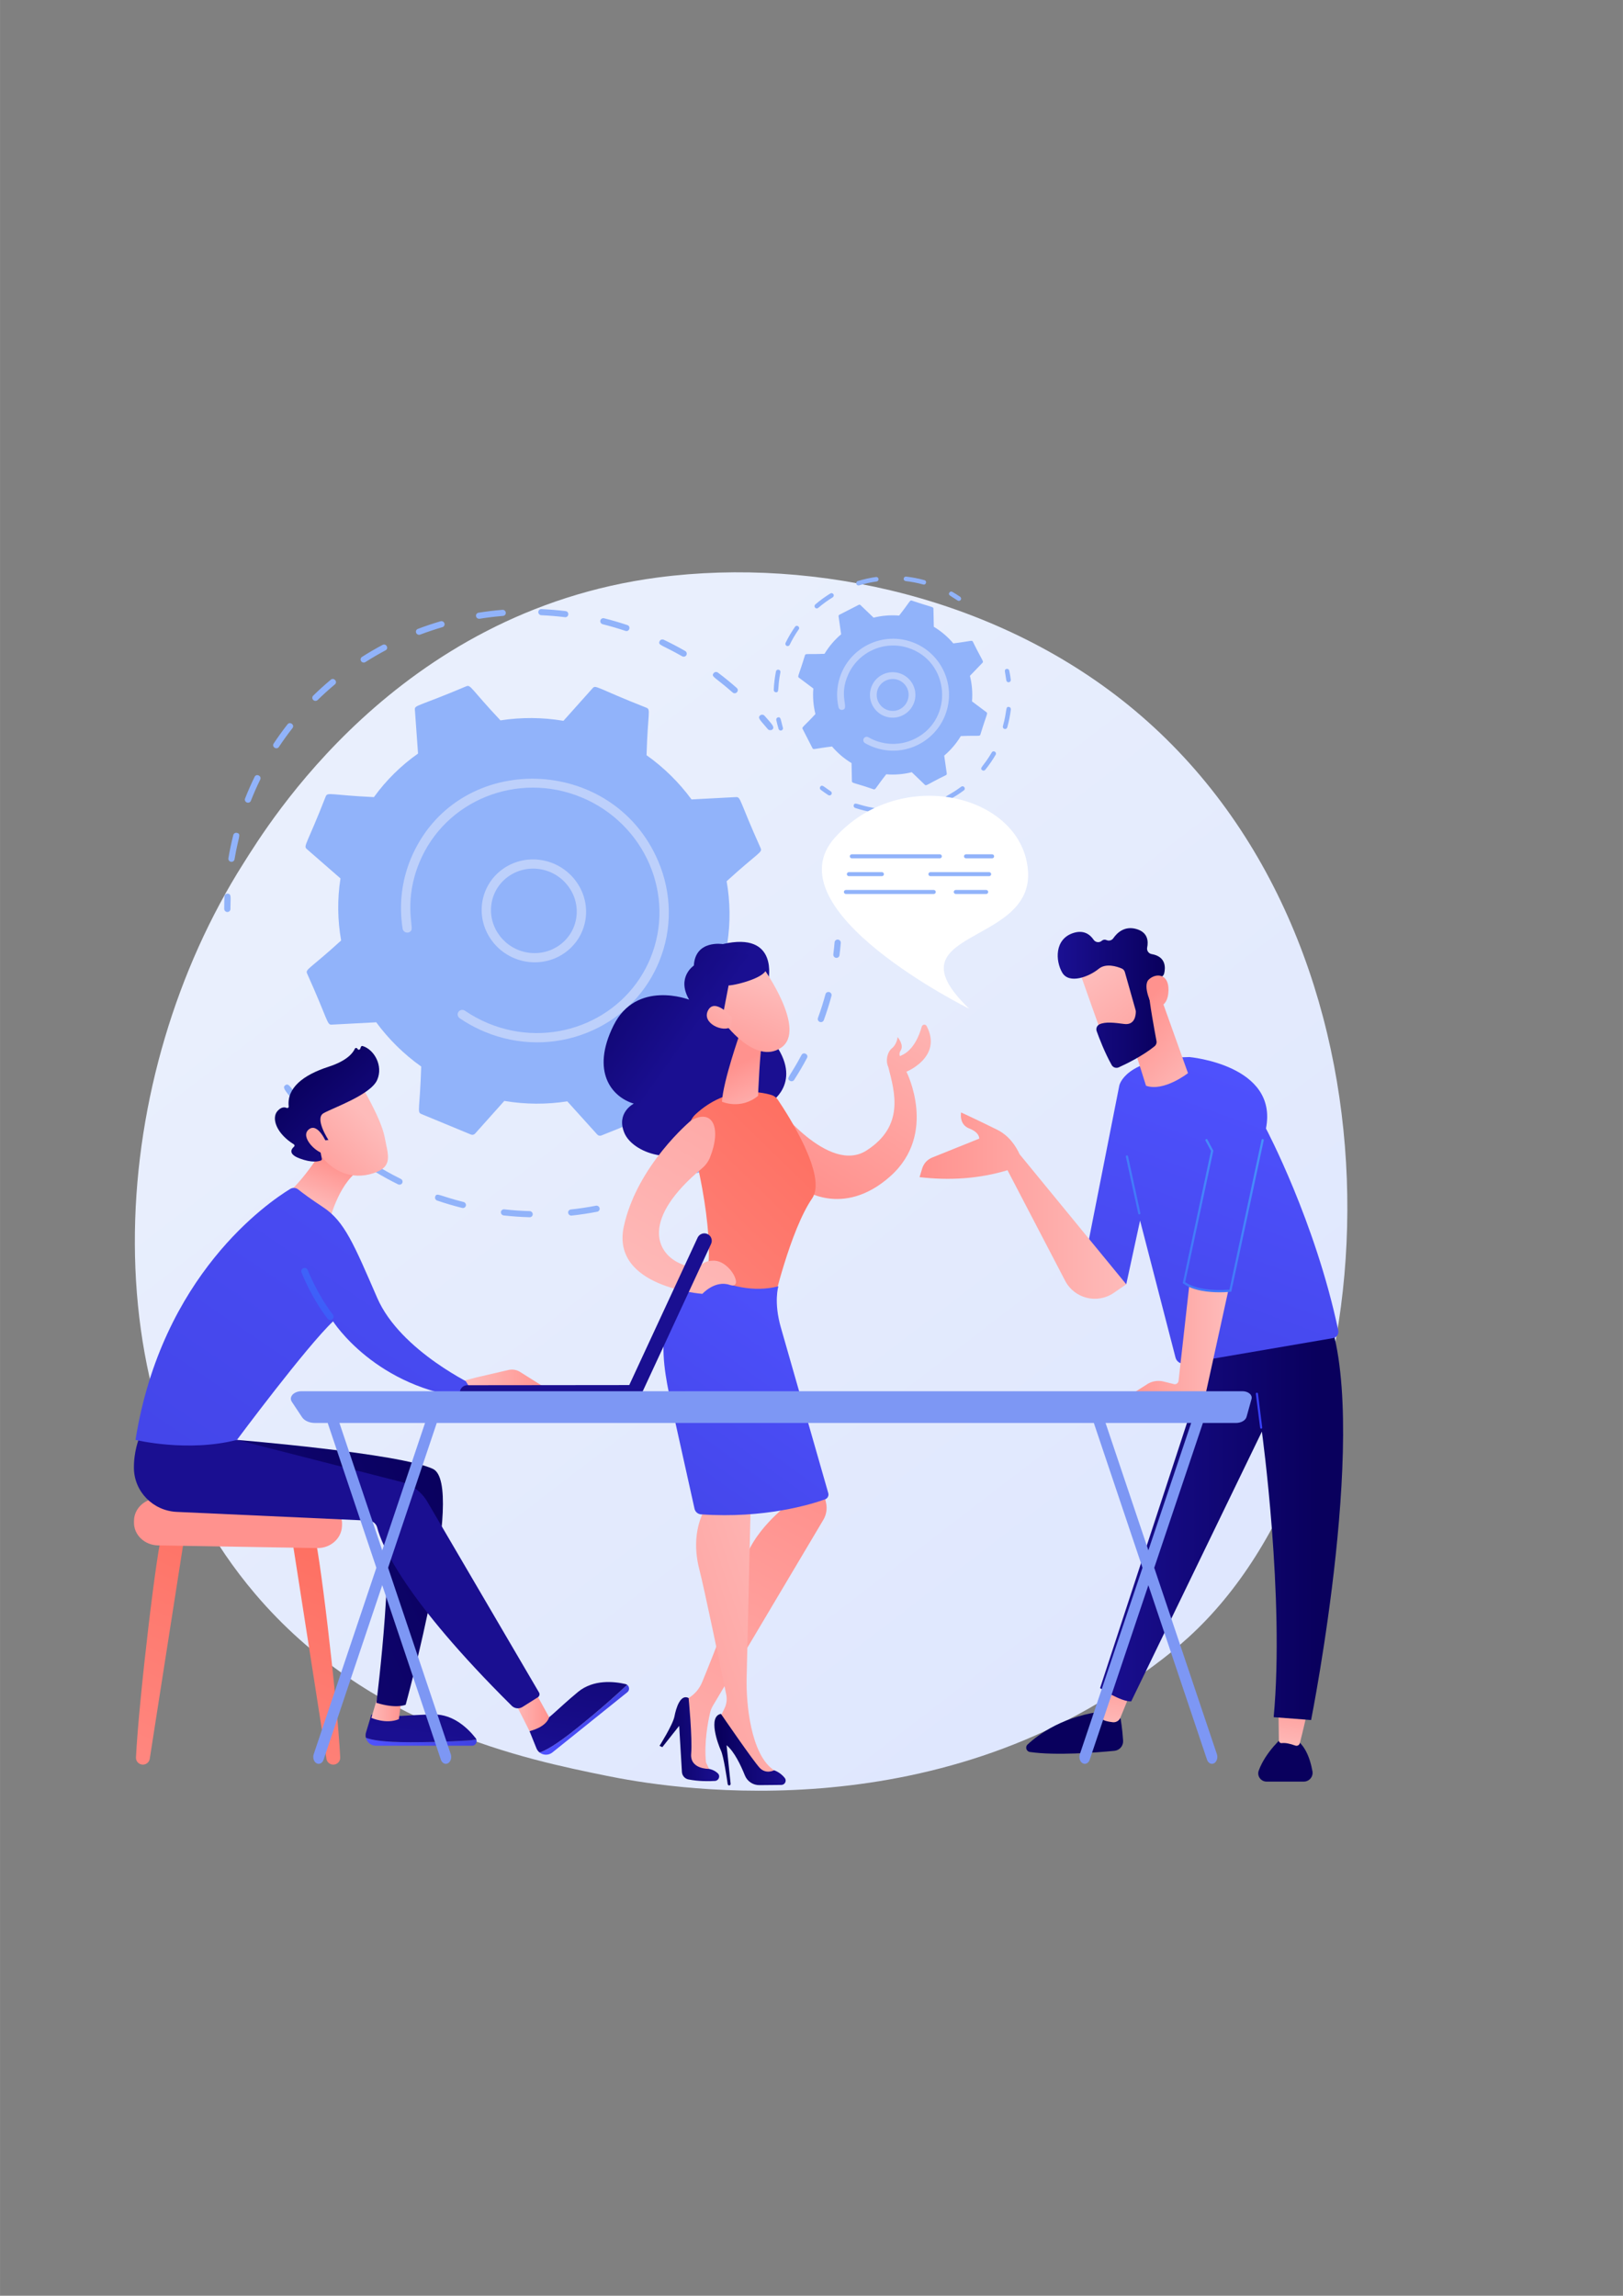<?xml version="1.0" encoding="UTF-8"?>
<!DOCTYPE svg PUBLIC "-//W3C//DTD SVG 1.1//EN" "http://www.w3.org/Graphics/SVG/1.1/DTD/svg11.dtd">
<!-- Creator: CorelDRAW 2018 (64-Bit) -->
<svg xmlns="http://www.w3.org/2000/svg" xml:space="preserve" width="8.268in" height="11.693in" version="1.1" style="shape-rendering:geometricPrecision; text-rendering:geometricPrecision; image-rendering:optimizeQuality; fill-rule:evenodd; clip-rule:evenodd"
viewBox="0 0 8267.72 11692.91"
 xmlns:xlink="http://www.w3.org/1999/xlink">
 <rect x="0" y="0" width="8267.72" height="11692.91" fill="#808080" stroke="none"/>
 <defs>
  <style type="text/css">
   <![CDATA[
    .fil51 {fill:#7D97F4;fill-rule:nonzero}
    .fil1 {fill:#91B3FA;fill-rule:nonzero}
    .fil2 {fill:#BDD0FB;fill-rule:nonzero}
    .fil52 {fill:white;fill-rule:nonzero}
    .fil21 {fill:url(#id0)}
    .fil45 {fill:url(#id1)}
    .fil30 {fill:url(#id2)}
    .fil25 {fill:url(#id3)}
    .fil44 {fill:url(#id4)}
    .fil38 {fill:url(#id5)}
    .fil33 {fill:url(#id6)}
    .fil19 {fill:url(#id7)}
    .fil36 {fill:url(#id8)}
    .fil11 {fill:url(#id9)}
    .fil22 {fill:url(#id10)}
    .fil39 {fill:url(#id11)}
    .fil27 {fill:url(#id12)}
    .fil32 {fill:url(#id13)}
    .fil48 {fill:url(#id14)}
    .fil16 {fill:url(#id15)}
    .fil23 {fill:url(#id16)}
    .fil42 {fill:url(#id17)}
    .fil28 {fill:url(#id18)}
    .fil43 {fill:url(#id19)}
    .fil40 {fill:url(#id20)}
    .fil12 {fill:url(#id21)}
    .fil47 {fill:url(#id22)}
    .fil29 {fill:url(#id23)}
    .fil31 {fill:url(#id24)}
    .fil5 {fill:url(#id25)}
    .fil41 {fill:url(#id26)}
    .fil13 {fill:url(#id27)}
    .fil46 {fill:url(#id28)}
    .fil18 {fill:url(#id29)}
    .fil8 {fill:url(#id30)}
    .fil35 {fill:url(#id31)}
    .fil7 {fill:url(#id32)}
    .fil37 {fill:url(#id33)}
    .fil50 {fill:url(#id34)}
    .fil34 {fill:url(#id35)}
    .fil6 {fill:url(#id36)}
    .fil4 {fill:url(#id37)}
    .fil20 {fill:url(#id38)}
    .fil0 {fill:url(#id39)}
    .fil10 {fill:url(#id40)}
    .fil26 {fill:url(#id41)}
    .fil24 {fill:url(#id42)}
    .fil17 {fill:url(#id43)}
    .fil14 {fill:url(#id44)}
    .fil15 {fill:url(#id45)}
    .fil9 {fill:url(#id46)}
    .fil3 {fill:url(#id47)}
    .fil49 {fill:url(#id48)}
   ]]>
  </style>
  <linearGradient id="id0" gradientUnits="userSpaceOnUse" x1="1891.83" y1="8693.7" x2="2044.54" y2="8693.7">
   <stop offset="0" style="stop-opacity:1; stop-color:#FEBBBA"/>
   <stop offset="1" style="stop-opacity:1; stop-color:#FF928E"/>
  </linearGradient>
  <linearGradient id="id1" gradientUnits="userSpaceOnUse" xlink:href="#id0" x1="5737.26" y1="6127.16" x2="4684.38" y2="6127.16">
  </linearGradient>
  <linearGradient id="id2" gradientUnits="userSpaceOnUse" xlink:href="#id0" x1="2370.32" y1="7027.68" x2="2791.43" y2="7027.68">
  </linearGradient>
  <linearGradient id="id3" gradientUnits="userSpaceOnUse" xlink:href="#id0" x1="2615.11" y1="8713.94" x2="2797.42" y2="8713.94">
  </linearGradient>
  <linearGradient id="id4" gradientUnits="userSpaceOnUse" xlink:href="#id0" x1="6256.83" y1="6847.36" x2="5693.02" y2="6847.36">
  </linearGradient>
  <linearGradient id="id5" gradientUnits="userSpaceOnUse" x1="6543.57" y1="9700.99" x2="6536.36" y2="10496.58">
   <stop offset="0" style="stop-opacity:1; stop-color:#09005D"/>
   <stop offset="1" style="stop-opacity:1; stop-color:#1A0F91"/>
  </linearGradient>
  <linearGradient id="id6" gradientUnits="userSpaceOnUse" xlink:href="#id0" x1="1776.04" y1="5667.83" x2="1471.74" y2="5991.32">
  </linearGradient>
  <linearGradient id="id7" gradientUnits="userSpaceOnUse" x1="1863.64" y1="8871.15" x2="2424.93" y2="8871.15">
   <stop offset="0" style="stop-opacity:1; stop-color:#4F52FF"/>
   <stop offset="1" style="stop-opacity:1; stop-color:#4042E2"/>
  </linearGradient>
  <linearGradient id="id8" gradientUnits="userSpaceOnUse" xlink:href="#id5" x1="5469.51" y1="9647.25" x2="5462.13" y2="10407.33">
  </linearGradient>
  <linearGradient id="id9" gradientUnits="userSpaceOnUse" xlink:href="#id5" x1="3359.34" y1="8868" x2="3654.78" y2="8865.25">
  </linearGradient>
  <linearGradient id="id10" gradientUnits="userSpaceOnUse" xlink:href="#id7" x1="2748.85" y1="8757.12" x2="3200.62" y2="8757.12">
  </linearGradient>
  <linearGradient id="id11" gradientUnits="userSpaceOnUse" xlink:href="#id0" x1="6560.87" y1="8910.31" x2="6601.1" y2="8600.34">
  </linearGradient>
  <linearGradient id="id12" gradientUnits="userSpaceOnUse" xlink:href="#id0" x1="1602.45" y1="6144.93" x2="1692.33" y2="5918.27">
  </linearGradient>
  <linearGradient id="id13" gradientUnits="userSpaceOnUse" xlink:href="#id5" x1="1535.66" y1="5454.17" x2="1975.52" y2="5915.9">
  </linearGradient>
  <linearGradient id="id14" gradientUnits="userSpaceOnUse" xlink:href="#id5" x1="5925.86" y1="5087.58" x2="5404.08" y2="5087.58">
  </linearGradient>
  <linearGradient id="id15" gradientUnits="userSpaceOnUse" x1="1116.59" y1="7655.45" x2="288.02" y2="9538.09">
   <stop offset="0" style="stop-opacity:1; stop-color:#FE7062"/>
   <stop offset="1" style="stop-opacity:1; stop-color:#FF928E"/>
  </linearGradient>
  <linearGradient id="id16" gradientUnits="userSpaceOnUse" xlink:href="#id5" x1="3062.28" y1="7935.78" x2="2908.07" y2="8960.51">
  </linearGradient>
  <linearGradient id="id17" gradientUnits="userSpaceOnUse" xlink:href="#id7" x1="6543.56" y1="5369.32" x2="5674.49" y2="7767.94">
  </linearGradient>
  <linearGradient id="id18" gradientUnits="userSpaceOnUse" xlink:href="#id7" x1="3209.38" y1="4571.66" x2="451.81" y2="8654.44">
  </linearGradient>
  <linearGradient id="id19" gradientUnits="userSpaceOnUse" x1="7445.87" y1="4284.87" x2="4707.98" y2="7148.63">
   <stop offset="0" style="stop-opacity:1; stop-color:#53D8FF"/>
   <stop offset="1" style="stop-opacity:1; stop-color:#3840F7"/>
  </linearGradient>
  <linearGradient id="id20" gradientUnits="userSpaceOnUse" xlink:href="#id5" x1="6710.65" y1="7717.92" x2="5603.81" y2="7717.92">
  </linearGradient>
  <linearGradient id="id21" gradientUnits="userSpaceOnUse" xlink:href="#id0" x1="4288.11" y1="8175.82" x2="2795.36" y2="8668.43">
  </linearGradient>
  <linearGradient id="id22" gradientUnits="userSpaceOnUse" xlink:href="#id0" x1="5584.93" y1="4955.37" x2="6041.77" y2="5530.8">
  </linearGradient>
  <linearGradient id="id23" gradientUnits="userSpaceOnUse" xlink:href="#id19" x1="3380.26" y1="3309.61" x2="1151.51" y2="7458.02">
  </linearGradient>
  <linearGradient id="id24" gradientUnits="userSpaceOnUse" xlink:href="#id0" x1="1858.28" y1="5676.85" x2="1488.33" y2="6059.83">
  </linearGradient>
  <linearGradient id="id25" gradientUnits="userSpaceOnUse" xlink:href="#id15" x1="4102.21" y1="5740.62" x2="2686.11" y2="7197.82">
  </linearGradient>
  <linearGradient id="id26" gradientUnits="userSpaceOnUse" xlink:href="#id19" x1="6581.51" y1="7527.54" x2="6537.44" y2="7437.61">
  </linearGradient>
  <linearGradient id="id27" gradientUnits="userSpaceOnUse" xlink:href="#id5" x1="3670.22" y1="8911.96" x2="3995.07" y2="8908.53">
  </linearGradient>
  <linearGradient id="id28" gradientUnits="userSpaceOnUse" xlink:href="#id0" x1="6116.34" y1="5525.65" x2="5749.91" y2="5195.32">
  </linearGradient>
  <linearGradient id="id29" gradientUnits="userSpaceOnUse" xlink:href="#id15" x1="1002.93" y1="8750.8" x2="1148.34" y2="8056.75">
  </linearGradient>
  <linearGradient id="id30" gradientUnits="userSpaceOnUse" xlink:href="#id5" x1="3089.26" y1="4566.98" x2="3727.89" y2="5023.93">
  </linearGradient>
  <linearGradient id="id31" gradientUnits="userSpaceOnUse" xlink:href="#id5" x1="126796.66" y1="-34477.35" x2="124766.9" y2="-33799.91">
  </linearGradient>
  <linearGradient id="id32" gradientUnits="userSpaceOnUse" xlink:href="#id0" x1="3872.27" y1="4995.17" x2="3665" y2="5498.12">
  </linearGradient>
  <linearGradient id="id33" gradientUnits="userSpaceOnUse" xlink:href="#id0" x1="5661.95" y1="8800.57" x2="5701.79" y2="8480.5">
  </linearGradient>
  <linearGradient id="id34" gradientUnits="userSpaceOnUse" xlink:href="#id19" x1="7770.7" y1="4576.33" x2="4995.71" y2="7442.22">
  </linearGradient>
  <linearGradient id="id35" gradientUnits="userSpaceOnUse" xlink:href="#id5" x1="-88305.08" y1="-89493.33" x2="-86806.66" y2="-87904.83">
  </linearGradient>
  <linearGradient id="id36" gradientUnits="userSpaceOnUse" xlink:href="#id0" x1="3906.17" y1="5695.02" x2="3769.61" y2="5415.25">
  </linearGradient>
  <linearGradient id="id37" gradientUnits="userSpaceOnUse" xlink:href="#id5" x1="2881.65" y1="4864.81" x2="3507.21" y2="5308.63">
  </linearGradient>
  <linearGradient id="id38" gradientUnits="userSpaceOnUse" xlink:href="#id5" x1="2298.61" y1="7796.7" x2="2144.57" y2="8851.55">
  </linearGradient>
  <linearGradient id="id39" gradientUnits="userSpaceOnUse" x1="7278.85" y1="10664.65" x2="2252.52" y2="4116.9">
   <stop offset="0" style="stop-opacity:1; stop-color:#DAE3FE"/>
   <stop offset="1" style="stop-opacity:1; stop-color:#E9EFFD"/>
  </linearGradient>
  <linearGradient id="id40" gradientUnits="userSpaceOnUse" xlink:href="#id0" x1="3141.55" y1="9507.94" x2="4153.93" y2="7671.62">
  </linearGradient>
  <linearGradient id="id41" gradientUnits="userSpaceOnUse" xlink:href="#id5" x1="3978.57" y1="5292.67" x2="2749.02" y2="6760.18">
  </linearGradient>
  <linearGradient id="id42" gradientUnits="userSpaceOnUse" xlink:href="#id5" x1="2377.92" y1="7652.31" x2="-193.06" y2="8781.56">
  </linearGradient>
  <linearGradient id="id43" gradientUnits="userSpaceOnUse" xlink:href="#id15" x1="1802.69" y1="7958.85" x2="974.1" y2="9841.5">
  </linearGradient>
  <linearGradient id="id44" gradientUnits="userSpaceOnUse" xlink:href="#id7" x1="4342.64" y1="6452.62" x2="3072.63" y2="8199.08">
  </linearGradient>
  <linearGradient id="id45" gradientUnits="userSpaceOnUse" xlink:href="#id0" x1="3279.28" y1="6670.91" x2="4514.26" y2="4609.76">
  </linearGradient>
  <linearGradient id="id46" gradientUnits="userSpaceOnUse" xlink:href="#id0" x1="3773.12" y1="5030.72" x2="3545.86" y2="5413.01">
  </linearGradient>
  <linearGradient id="id47" gradientUnits="userSpaceOnUse" xlink:href="#id0" x1="4741.89" y1="4958.26" x2="4065.76" y2="6002.45">
  </linearGradient>
  <linearGradient id="id48" gradientUnits="userSpaceOnUse" xlink:href="#id0" x1="6195.32" y1="5353.8" x2="5898.58" y2="5040.12">
  </linearGradient>
 </defs>
 <g id="Layer_x0020_1">
  <g id="_2523299455136">
   <path class="fil0" d="M6147.66 8247.76c-126.83,133.53 -246.83,219.66 -341.66,287.69 -1114.58,799.72 -2433.4,566.61 -2713.69,509.68 -413.91,-84.06 -1213.98,-246.56 -1792.39,-926.79 -875.11,-1029.11 -738.85,-2650.44 -60.05,-3720.7 124.17,-195.78 780.03,-1282.37 2113.06,-1456.64 806.73,-105.43 1747.13,107.27 2428.17,677.81 1429.5,1197.64 1327.69,3617.08 366.56,4628.95z"/>
   <path class="fil1" d="M1151.46 4643.63c-5.49,-2.54 -9.32,-8.03 -9.34,-14.36 -0.08,-20.85 0.28,-42.03 1.07,-62.99 0.32,-8.6 7.67,-15.2 16.42,-14.74 21.2,1.04 13.98,21.75 14.2,78.16 0.04,8.62 -7.04,15.52 -15.78,15.41 -2.33,-0.05 -4.56,-0.57 -6.56,-1.48z"/>
   <path class="fil1" d="M3474.81 3342.61c-103.59,-59.43 -124.84,-55.59 -114.66,-76.93 6.46,-13.54 22.97,-7.17 21.07,-7.23 37.04,17.67 73.76,36.94 109.17,57.25 7.62,4.36 10.3,13.94 5.98,21.34 -4.1,7.11 -13.45,10.1 -21.57,5.57zm-416.52 -182.3c2.04,-8.32 10.56,-13.37 19.07,-11.24 39.61,9.98 79.37,21.57 118.2,34.54 19.96,6.71 10.23,36.25 -9.71,29.6 -38.04,-12.74 -77.01,-24.15 -115.81,-33.9 -8.62,-2.18 -13.74,-10.73 -11.75,-18.99zm673.6 366.5c-89.64,-79.11 -111.03,-79.45 -96.65,-98.15 5.24,-6.83 15.15,-8.03 22.18,-2.75 32.64,24.55 64.74,50.76 95.39,77.78 15.74,13.88 -5.13,37 -20.92,23.12zm-989.76 -409.63c0.26,-8.61 7.53,-15.31 16.29,-14.91 40.67,1.83 81.89,5.28 122.46,10.21 20.89,2.58 17.42,33.5 -3.38,30.98 -39.74,-4.87 -80.09,-8.2 -119.97,-9.98 -8.73,-0.4 -15.65,-7.69 -15.41,-16.29zm-308.16 33.04c-4.61,-2.13 -8.15,-6.37 -9.1,-11.65 -1.57,-8.49 4.18,-16.52 12.78,-17.9 40.1,-6.43 80.97,-11.36 121.51,-14.69 8.71,-0.75 16.49,5.68 17.35,14.28 0.86,8.55 -5.49,16.12 -14.2,16.81 -39.69,3.27 -79.75,8.09 -119.04,14.4 -3.27,0.52 -6.49,0 -9.3,-1.26zm-305.97 81.57c-3.61,-1.67 -6.6,-4.65 -8.19,-8.55 -3.26,-8.03 0.66,-17.09 8.78,-20.14 37.85,-14.4 76.74,-27.42 115.54,-38.78 8.37,-2.47 17.24,2.24 19.89,10.56 2.61,8.26 -2.02,16.92 -10.37,19.39 -38.04,11.13 -76.15,23.92 -113.25,37.97 -4.15,1.61 -8.62,1.32 -12.41,-0.46zm-288.54 135.61c-4.85,-7.28 -2.86,-16.92 4.42,-21.57 33.98,-21.69 69.23,-42.22 104.81,-61.15 18.33,-9.69 33.75,17.73 15.43,27.54 -34.86,18.53 -69.43,38.67 -102.7,59.89 -7.28,4.65 -17.13,2.52 -21.96,-4.7zm-243.91 197.73c-6.22,-6.19 -6.29,-16.06 -0.13,-22.08 28.64,-28.05 58.8,-55.36 89.67,-81.11 15.87,-13.25 36.58,10.73 20.73,23.98 -30.24,25.24 -59.8,51.97 -87.86,79.45 -6.15,6.02 -16.19,5.91 -22.41,-0.23zm-201.51 221.77c22.08,-33.33 45.8,-66.26 70.52,-97.75 12.76,-16.23 37.88,3.16 25.2,19.33 -24.21,30.92 -47.46,63.1 -69.09,95.8 -11.38,17.15 -37.98,-0.23 -26.63,-17.38zm-145.76 280.05c14.77,-37.46 31.31,-74.98 48.6,-110.25 9.27,-18.99 37.5,-4.19 28.57,13.94 -17.21,35.22 -33.16,71.42 -47.61,108.02 -3.15,8.03 -12.33,11.87 -20.49,8.61 -8.25,-3.27 -12.19,-12.45 -9.07,-20.31zm-84.95 304.26c6.69,-39.52 15.06,-79.22 24.89,-118 2.11,-8.37 10.7,-13.31 19.2,-11.07 23.11,6.19 6.89,18.35 -12.83,134.69 -1.43,8.49 -9.6,14.11 -18.23,12.56 -8.75,-1.61 -14.45,-9.81 -13.03,-18.19z"/>
   <path class="fil1" d="M3911.29 3713.69c-33.59,-41.42 -55.2,-56.16 -39.06,-69.87 6.56,-5.57 16.58,-4.82 22.37,1.78 36.47,41.42 55.03,58.17 38.97,70.73 -4.81,3.78 -16.76,4.13 -22.28,-2.64z"/>
   <path class="fil1" d="M4254.25 4877.22c-6.15,-2.83 -10.07,-9.37 -9.21,-16.29 2.57,-20.37 4.7,-41.01 6.4,-61.35 0.7,-8.58 8.35,-14.83 17.08,-14 8.71,0.88 15.22,8.5 14.5,17.08 -1.72,20.78 -3.93,41.82 -6.52,62.6 -1.06,8.56 -8.98,14.5 -17.65,13.29 -1.63,-0.22 -3.17,-0.68 -4.6,-1.33z"/>
   <path class="fil1" d="M4175.11 5204.48c-7.46,-3.44 -11.2,-11.95 -8.42,-19.62 14.52,-39.83 27.45,-80.61 38.41,-121.17 2.24,-8.3 10.93,-13.11 19.39,-10.78 8.46,2.43 13.49,11 11.25,19.3 -11.21,41.39 -24.39,83 -39.2,123.64 -2.93,8.08 -12,12.16 -20.23,9.12 -0.41,-0.16 -0.81,-0.31 -1.2,-0.5zm-151.52 300.21c-20.82,-13.28 0.14,-19.58 59.32,-131.2 9.59,-18.1 37.81,-3.38 28.15,14.83 -20.19,38.09 -42.28,75.72 -65.62,111.85 -4.72,7.31 -14.63,9.17 -21.85,4.52zm-216.53 258.29c-17.42,-17.42 4.65,-19.1 87.49,-114.62 13.47,-15.58 37.74,4.93 24.22,20.51 -28.24,32.59 -58.3,64.37 -89.3,94.47 -6.17,5.97 -16.2,5.87 -22.41,-0.36zm-262.8 210c-2.72,-1.25 -5.13,-3.27 -6.85,-5.97 -4.69,-7.37 -2.51,-16.97 4.88,-21.46 36.29,-22.09 72.06,-45.98 106.31,-71.02 6.96,-5.1 16.9,-3.6 22.2,3.39 5.29,6.93 3.95,16.71 -3.04,21.8 -34.95,25.56 -71.45,49.95 -108.49,72.47 -4.67,2.86 -10.32,2.97 -15.02,0.8zm-307.73 143.49c-3.77,-1.75 -6.88,-4.93 -8.4,-9.07 -2.97,-8.16 1.3,-17.04 9.53,-19.82 40.42,-13.68 80.75,-29.24 119.85,-46.22 7.96,-3.46 17.35,0.13 21.01,8.02 3.65,7.92 0.15,17.11 -7.81,20.57 -39.9,17.33 -81.04,33.21 -122.31,47.18 -4.01,1.37 -8.26,1 -11.88,-0.65zm-333.12 73.4c-4.88,-2.24 -8.5,-6.83 -9.23,-12.45 -1.11,-8.55 5.04,-16.27 13.72,-17.2 42.6,-4.6 85.54,-11.04 127.62,-19.19 8.57,-1.66 16.98,3.88 18.8,12.34 1.84,8.46 -3.63,16.65 -12.18,18.31 -42.94,8.3 -86.76,14.88 -130.25,19.58 -3.01,0.31 -5.92,-0.21 -8.48,-1.39zm-342.56 -0.68c-6.04,-2.8 -9.94,-9.07 -9.28,-15.9 0.84,-8.55 8.57,-14.72 17.28,-13.74 42.87,4.78 86.35,7.82 129.27,9.01 8.78,0.24 15.76,7.43 15.67,16.06 -0.09,8.61 -7.26,15.4 -16.01,15.15 -43.8,-1.23 -88.19,-4.31 -131.95,-9.19 -1.77,-0.2 -3.47,-0.68 -4.99,-1.38zm-826.07 -343.6c-34.29,-27.52 -67.88,-56.8 -99.8,-87.07 -6.35,-6.04 -6.64,-15.93 -0.63,-22.1 16.95,-17.37 19.65,4.44 120.18,85.09 6.84,5.51 7.97,15.33 2.52,21.98 -5.46,6.65 -15.42,7.6 -22.27,2.11zm482.07 249.42c7.67,-22.91 20.24,-4.11 144.6,27.08 8.53,2.09 13.77,10.64 11.76,18.99 -2.02,8.35 -10.55,13.38 -19.06,11.25 -42.57,-10.66 -85.36,-23.27 -127.16,-37.44 -8.37,-2.86 -12.84,-11.77 -10.14,-19.87zm-188.92 -62.67c-39.51,-19.53 -78.69,-40.94 -116.43,-63.63 -7.51,-4.52 -10,-14.15 -5.53,-21.48 12.59,-20.67 20.12,0.08 135.77,57.25 7.89,3.88 11.19,13.27 7.35,20.96 -6.64,13.44 -23.07,6.8 -21.16,6.89z"/>
   <path class="fil1" d="M1488.81 5599.7c-34.56,-43.05 -52.28,-60.61 -35.64,-72.4 17.31,-12.27 24.99,9.2 60.36,53.3 5.48,6.83 4.38,16.63 -2.45,21.89 -6.83,5.28 -16.8,4.04 -22.27,-2.79z"/>
   <path class="fil1" d="M1689.64 5218.8l226.85 -11.93c62.81,85.45 139.72,161.86 229.14,225.31 -6.58,217.46 -22.46,232.25 0.19,241.61l253.05 104.69c7.39,3.04 15.86,1.18 21.09,-4.65l148.96 -166.54c108.02,18.21 216.3,18.39 320.91,2.22l152.47 168.83c5.35,5.92 13.86,7.92 21.19,4.97l250.96 -101.03c7.33,-2.95 11.89,-10.19 11.32,-18.04l-16.06 -223.74c85.63,-60.4 161.88,-134.84 224.74,-221.86l226.98 15.22c7.96,0.54 15.29,-3.98 18.26,-11.19l101.87 -247.54c2.97,-7.23 0.93,-15.62 -5.08,-20.86l-171.64 -149.69c16.61,-106.13 14.9,-212.83 -3.33,-316.2 161.73,-147.37 182.89,-145.99 173.41,-168.07 -109.15,-242.48 -100.58,-261.81 -125.42,-260.54l-226.84 11.93c-62.81,-85.41 -139.73,-161.82 -229.15,-225.32 6.58,-217.3 22.46,-232.21 -0.18,-241.56 -253.21,-99.7 -258.13,-117.94 -274.15,-100.04l-148.95 166.53c-108.02,-18.24 -216.31,-18.41 -320.94,-2.24 -150.5,-159.93 -151.02,-182.88 -173.64,-173.81 -246.58,104.35 -264,94.94 -262.27,119.09l16.06 223.72c-85.65,60.41 -161.89,134.86 -224.74,221.88 -216.97,-10.09 -235.96,-26.61 -245.25,-4.02 -96.37,246.67 -115.34,252.17 -96.78,268.41l171.65 149.66c-16.61,106.11 -14.91,212.83 3.33,316.2 -161.18,146.82 -182.93,145.85 -173.4,168.1 109.14,242.43 100.57,261.8 125.41,260.51z"/>
   <path class="fil2" d="M2749.06 4426.61c-117.95,-17.9 -229.43,60.86 -245.93,179.92 -16.26,117.29 67.59,227.46 186.95,245.47 119.35,18.07 229.69,-62.65 245.92,-179.94 16.29,-117.47 -67.82,-227.44 -186.94,-245.45zm-62.2 448.54l0.16 0.07 -0.16 -0.07zm-230.84 -275.75c19.8,-142.79 154.13,-241.11 299.46,-219.08 145.31,21.97 247.44,156.03 227.64,298.86 -19.8,142.81 -154.13,241.12 -299.46,219.12l0 0c-145.35,-22 -247.44,-156.1 -227.64,-298.89z"/>
   <path class="fil2" d="M2444.38 5244.34l0 0c-35.84,-16.52 -70.24,-35.98 -102.55,-58.07 -9.73,-6.65 -13.02,-19.01 -8.37,-29.12 0.55,-1.2 1.22,-2.39 2,-3.5 7.37,-10.59 22.18,-13.11 33,-5.72 37.18,25.41 77.33,47.09 119.33,64.49l0 0c316.45,130.9 676.42,-7.56 815.26,-308.85 3.54,-7.69 6.94,-15.5 10.2,-23.41 131.4,-319.39 -27.67,-685.08 -351.65,-819.2 -323.54,-133.83 -694.24,13.77 -825.46,332.25 -78.01,189.65 -31.08,323.91 -40.04,343.36 -9.68,21.03 -41.46,16.24 -45.16,-6.69 -20.12,-125.28 -4.29,-257.74 52.06,-380.04 243.2,-527.69 1017.13,-506.12 1249.11,34.3 71.38,166.3 73.24,348.96 5.21,514.24 -3.52,8.55 -7.21,17.01 -11.04,25.38 -70.5,153.04 -195.39,271.6 -354.33,335.57 -167.58,67.46 -352.94,66.09 -521.93,-3.79 -8.62,-3.58 -17.19,-7.32 -25.65,-11.22z"/>
   <path class="fil1" d="M4238.42 3802.09c27.94,32.93 61.35,61.67 99.44,84.61l1.86 92.47c0.2,10.27 8.98,6.25 110.89,41.13 9.44,3.04 8.39,-5.8 63.92,-76.58 44.32,3.61 88.21,-0.17 130.15,-10.61l66.73 64.13c7.42,7.11 10.8,-1.95 107.49,-49.33 2.9,-1.49 4.54,-4.65 4.06,-7.86l-13.02 -91.61c32.93,-27.94 61.68,-61.32 84.61,-99.41 88.31,-3.61 96.42,2.46 99.53,-7.11 31.89,-105.2 39.37,-108.07 31.4,-114.04l-73.95 -55.53c3.65,-44.34 -0.16,-88.22 -10.57,-130.16l64.11 -66.72c7.12,-7.4 -1.91,-10.78 -49.31,-107.5 -4.5,-8.83 -9.62,-1.95 -99.44,8.95 -27.94,-32.93 -61.35,-61.67 -99.44,-84.61l-1.86 -92.47c-0.2,-10.27 -8.98,-6.25 -110.89,-41.13 -9.39,-3.04 -8.12,5.39 -63.92,76.64 -44.33,-3.67 -88.24,0.11 -130.15,10.56l-66.73 -64.07c-2.33,-2.3 -5.85,-2.81 -8.74,-1.32l-98.78 50.59c-2.88,1.49 -4.51,4.65 -4.06,7.86l13.04 91.61c-32.96,27.93 -61.67,61.32 -84.63,99.41 -88.3,3.61 -96.42,-2.46 -99.51,7.17 -31.89,105.09 -39.4,108.02 -31.39,114.04l73.93 55.47c-3.63,44.34 0.16,88.22 10.59,130.16 -59.91,64.99 -70,66.43 -65.4,75.49l50.61 98.72c4.51,8.83 10.07,1.89 99.44,-8.95z"/>
   <path class="fil2" d="M4466.24 3534.26c-2.88,44.74 31.17,83.46 75.85,86.39l0 0c71.83,4.65 114,-80.48 66.35,-134.8 -47.45,-53.98 -137.5,-23.86 -142.2,48.41zm74.74 103.6l0.11 0.06 -0.11 -0.06zm-109.17 -105.83c4.13,-63.85 59.16,-112.2 123.05,-108.07 63.85,4.13 112.22,59.2 108.06,123.05 -4.13,63.73 -59.31,112.2 -123.05,108.07l0 0c-63.72,-4.13 -112.19,-59.31 -108.06,-123.05z"/>
   <path class="fil1" d="M3966.13 3712.77c-4.47,-14.91 -8.37,-30.23 -11.66,-45.43 -1.33,-6.26 2.61,-12.33 8.82,-13.71 15.65,-3.33 13.41,14.11 24.89,52.55 1.82,6.08 -1.66,12.5 -7.73,14.28 -6.08,1.83 -12.5,-1.61 -14.32,-7.69z"/>
   <path class="fil1" d="M4603.36 2947.02c0.73,-6.37 6.42,-10.9 12.72,-10.15 31.46,3.56 62.77,9.58 93.09,17.96 14.63,3.96 8.59,26.21 -6.13,22.14 -29.17,-8.03 -59.29,-13.82 -89.53,-17.27 -6.49,-0.74 -10.84,-6.54 -10.17,-12.68zm-234.97 33.85c-2.85,-1.32 -5.17,-3.85 -6.17,-7.11 -1.89,-6.08 1.54,-12.5 7.62,-14.34 30.15,-9.23 61.29,-16.17 92.52,-20.54 6.31,-0.92 12.12,3.5 13,9.75 0.88,6.31 -3.49,12.11 -9.8,13.02 -30.06,4.19 -60,10.84 -88.98,19.73 -2.82,0.86 -5.72,0.57 -8.19,-0.52zm-212.52 116.91c-1.47,-0.69 -2.81,-1.66 -3.92,-2.98 -4.15,-4.82 -3.59,-12.05 1.25,-16.18 23.97,-20.54 49.74,-39.35 76.57,-55.87 5.42,-3.33 12.52,-1.61 15.83,3.79 3.33,5.39 1.66,12.5 -3.76,15.83 -25.81,15.89 -50.61,33.96 -73.68,53.69 -3.54,3.04 -8.35,3.56 -12.3,1.72zm-148.68 191.83c-5.72,-2.81 -8.07,-9.7 -5.31,-15.43 13.8,-28.34 29.97,-55.81 48.04,-81.69 8.74,-12.5 27.59,0.69 18.87,13.19 -17.4,24.9 -32.96,51.34 -46.2,78.59 -4.91,10.04 -16.79,5.28 -15.41,5.34zm-65.67 224.46c1.28,-30.52 4.92,-62.3 11.27,-94.08 3,-14.97 25.54,-10.38 22.57,4.47 -16.47,82.38 -3.61,102.4 -22.84,101.59 -6.4,-0.29 -11.27,-5.68 -11,-11.99z"/>
   <path class="fil1" d="M4878.07 3058.6c-34.75,-23.92 -50.06,-26.44 -42.28,-39.87 3.19,-5.51 10.12,-7.46 15.74,-4.19 13.41,7.8 26.72,16.23 39.6,25.12 5.24,3.61 6.56,10.73 2.95,16.01 -3.56,5.16 -10.67,6.59 -16.02,2.93z"/>
   <path class="fil1" d="M5126.24 3465.02c-5.37,-42.05 -13.74,-54.96 1.47,-58.11 6.24,-1.32 12.32,2.7 13.61,8.95 3.15,15.15 5.76,30.75 7.74,46.24 0.79,6.31 -3.65,12.04 -9.96,12.85 -6.28,0.8 -12.07,-3.61 -12.86,-9.92z"/>
   <path class="fil1" d="M5108.89 3698.55c22.78,-80.65 11.39,-100.33 30.47,-97.98 6.33,0.74 10.8,6.48 10.04,12.79 -3.79,30.92 -9.96,61.67 -18.35,91.44 -1.74,6.08 -8.09,9.64 -14.2,7.92 -6.11,-1.72 -9.69,-8.09 -7.96,-14.17zm-106.02 223.89c-14.93,-12.05 7.33,-17.95 49.22,-89.94 7.64,-13.2 27.56,-1.61 19.89,11.53 -15.58,26.79 -33.39,52.6 -52.92,76.75 -4.02,4.94 -11.28,5.68 -16.2,1.67zm-187.11 148.23c-8.98,-16.92 13.72,-13.71 80.5,-63.56 12.2,-9.06 25.99,9.35 13.77,18.47 -24.89,18.53 -51.38,35.33 -78.73,49.85 -5.61,2.98 -12.57,0.86 -15.54,-4.76zm-230.25 62.64c-0.52,-6.31 4.17,-11.87 10.52,-12.39 83.54,-6.88 97.87,-24.38 102.39,-5.73 1.5,6.14 -2.31,12.39 -8.48,13.88 -30.12,7.29 -61.08,12.22 -92.02,14.8 -6.35,0.52 -11.89,-4.19 -12.41,-10.56zm-236.46 -32.7c5.99,-18.19 19.6,0.52 101.59,14.22 14.97,2.47 11.25,25.18 -3.81,22.66 -30.65,-5.1 -61.11,-12.62 -90.49,-22.37 -5.94,-1.95 -9.34,-8.43 -7.3,-14.51z"/>
   <path class="fil1" d="M4219.39 4049.61c-13.11,-8.43 -26.02,-17.49 -38.4,-26.9 -5.06,-3.84 -6.06,-11.07 -2.2,-16.12 9.66,-12.74 19.3,1.89 53.06,23.69 5.35,3.44 6.89,10.56 3.45,15.89 -3.5,5.39 -10.67,6.83 -15.9,3.44z"/>
   <path class="fil2" d="M4407 3785.28c-9.46,-5.39 -11.39,-16.12 -6.87,-23.92 4.76,-8.26 15.4,-11.07 23.56,-6.31 15.31,8.89 31.73,16.17 48.8,21.68 3.72,0.4 91.41,35.39 191.12,-15.49 197.72,-101.3 174.37,-393.17 -37.33,-461.43 -121.78,-39.24 -252.13,20.02 -304.4,133.48 -52.65,114.21 6.87,173.7 -29.56,182.07 -9.28,2.18 -18.56,-3.61 -20.71,-12.91 -11.64,-50.08 -9.4,-102.51 6.48,-151.67 48.11,-149.37 208.95,-232.15 358.78,-183.79 161.2,51.97 243.47,234.22 171.18,391.11 -58.3,126.54 -204.94,196.98 -346.18,151.44l0 0c-19.1,-6.14 -37.59,-14.34 -54.87,-24.26z"/>
   <path class="fil3" d="M4720.47 5226.14c-5.65,-10.8 -21.65,-9.09 -24.91,2.66 -12.09,43.5 -41.32,119.39 -102.68,146.35 -3.11,1.36 -6.03,2.72 -8.85,4.11 -2.79,-8.35 -2.83,-18.04 3.84,-28.22 19.07,-29.17 -15.36,-68.98 -15.36,-68.98 0,0 -2.29,35.07 -28.94,57.14 -22.95,19.04 -34,61.36 -18.3,96.09 33.21,129.02 82.95,299.63 -110.78,424.27 -193.74,124.67 -466.56,-235.24 -466.56,-235.24l135.42 429.27c0,0 209.02,154.24 452.11,-62.65 243.11,-216.87 81.98,-532.45 81.98,-532.45 0,0 185.43,-74.81 103.05,-232.34z"/>
   <path class="fil4" d="M3914.01 4993.58c0,0 56.11,-251.76 -232.27,-185.11 0,0 -140,-22.87 -147.12,109.26 0,0 -90.24,59.45 -24.16,173.8 0,0 -268.18,-103.59 -385.01,131.47 -116.84,235.06 -9.44,364.39 103.14,398.11 0,0 -91.21,45.79 -48.04,149.2 43.19,103.43 261.85,176.33 391.03,50.56 0,0 367.55,48.57 360.2,-211.04 0,0 170.94,-110.4 -8.62,-324.95 -179.53,-214.56 -9.14,-291.29 -9.14,-291.29z"/>
   <path class="fil5" d="M3929.85 5577.16c-57.96,-17.38 -226.69,-49.45 -387.2,98.67 -27.22,25.11 -38.33,63.28 -28.62,99.03 43.1,158.69 156.85,627.58 57.12,830.46 0,0 175.74,193.73 367.48,37.58 0,0 86.01,-374.92 198.68,-539.5 77.8,-113.64 -124.03,-426.7 -175.09,-502.35 -7.73,-11.43 -19.14,-19.92 -32.36,-23.89z"/>
   <path class="fil6" d="M3769.84 5261.85c0,0 -85.72,242.43 -92.16,349.38 0,0 94.72,43.07 183.98,-29.62 0,0 9.37,-242.14 22.89,-285.5l-114.7 -34.25z"/>
   <path class="fil7" d="M3888.88 4931.31c0,0 224.17,313.7 90.16,404.84 -134.01,91.12 -293.58,-131.83 -293.58,-131.83 0,0 -52,-171.71 2.39,-229.96 54.39,-58.25 201.04,-43.05 201.04,-43.05z"/>
   <path class="fil8" d="M3785.13 4856.35c0,0 102.98,24.41 117.41,71 14.43,46.59 -146.03,89.8 -191.01,91.91l-36.22 188.04c0,0 -107.11,-176.88 -64.67,-279.04 42.41,-102.17 174.49,-71.91 174.49,-71.91z"/>
   <path class="fil9" d="M3728.92 5181.23c0,0 -87.26,-101.03 -121.96,-35.16 -34.7,65.87 78.56,115.34 117.74,82.99l4.22 -47.83z"/>
   <path class="fil10" d="M4162.43 7430.1c-0.66,17.01 29.24,152.02 45.48,224.03 6.56,28.97 2,59.29 -12.74,85.08l-563.26 947.96c-6.8,11.47 -11.77,23.88 -14.79,36.88 -10.32,44.48 -31.74,153.52 -20.56,252.68l29.15 60.52 -126.02 -28.6 -27.43 -338.4 35.68 -21.76c30.83,-18.8 54.83,-46.89 68.57,-80.27 50.92,-123.71 177.4,-438.61 209.99,-592.08 37.06,-174.43 230.75,-316.11 230.75,-316.11l-34.02 -80.43 179.19 -149.5z"/>
   <path class="fil11" d="M3359.65 8892.2c0,0 68.05,-107.88 76.05,-149.89 8.01,-41.98 30.31,-116.15 72.24,-93.81 0,0 19.78,204.01 12.95,283.71 -6.8,79.71 90.12,77.15 90.12,77.15 0,0 26.72,3.77 46.27,23.31 13.52,13.5 3.86,36.93 -15.2,38.18 -31.73,2.04 -82.11,2.56 -135,-7.64 -18.49,-3.58 -32.19,-19.3 -33.32,-38.11l-13.97 -234.81 -85.83 108.4 -14.31 -6.48z"/>
   <path class="fil12" d="M3825.96 7581.1c0,0 -19.87,847.94 -22.55,968.37 -2.7,120.44 19.01,387.33 139.75,467.1l-52.53 38.88c0,0 -65.67,-55.8 -129.79,-163.18 -72.06,-120.65 -93.83,-142.67 -93.83,-142.67l23.91 -48.97c10.45,-21.44 13.54,-45.69 8.7,-69.04 -26.04,-126.28 -113.07,-546.27 -136.82,-636.72 -28.03,-106.74 -30.03,-249.33 67.48,-368.69 97.49,-119.33 195.69,-45.07 195.69,-45.07z"/>
   <path class="fil13" d="M3714.47 9093.67c-3.74,0.05 -6.92,-2.65 -7.46,-6.35 -4.01,-28.26 -20.73,-141.61 -34.41,-170.96 -15.7,-33.59 -66.89,-175.06 0.02,-187.06 0,0 166.35,243.04 198.29,275.82 31.93,32.78 72.24,11.46 72.24,11.46 0,0 31.1,9.18 54.58,39.17 11.16,14.26 0.77,35.22 -17.35,35.39l-112.06 1.06c-32.55,0.32 -61.83,-19.44 -73.92,-49.65 -19.72,-49.27 -53.6,-121.54 -93.09,-153.61l20.5 196.5c0.48,4.38 -2.95,8.19 -7.35,8.23l0 0z"/>
   <path class="fil14" d="M3965.14 6551.49c0,0 -25.25,80.47 13.54,213.03l240.64 840.35c3.79,13.2 -3.35,27.01 -16.28,31.67 -71.97,25.84 -308.59,98.85 -631.6,76.57 -16.26,-1.11 -29.92,-12.63 -33.43,-28.56 -21.3,-95.79 -93.91,-422.65 -108.86,-489.81 -56.97,-255.93 -120.6,-531.88 159.26,-698.76 128.97,55.23 249.26,87.78 376.74,55.51z"/>
   <path class="fil15" d="M3519.7 5707.49c0,0 -273.8,227.53 -341.76,538.46 -67.93,310.91 400.1,343.96 400.1,343.96 0,0 63.53,-70.95 138.98,-45.64 75.42,25.31 5.83,-123.82 -82.43,-123.43 -88.26,0.39 -47.36,70.18 -172.23,13.63 -121.62,-55.1 -196.79,-225.48 113.53,-483.76 17.99,-14.96 32.35,-34.07 40.99,-55.8 60.26,-151.77 12.45,-251.23 -97.17,-187.43z"/>
   <path class="fil16" d="M827.46 7808.81c-24.11,35.68 -119.95,843.59 -134.95,1141.98 -1.02,20.19 15.12,36.99 35.33,36.99l0 0c17.42,0 32.24,-12.68 34.93,-29.89l175.3 -1123.39 -110.61 -25.7z"/>
   <path class="fil17" d="M1598.03 7808.81c24.11,35.68 119.96,843.59 134.95,1141.98 1.02,20.19 -15.12,36.99 -35.32,36.99l0 0c-17.42,0 -32.26,-12.68 -34.94,-29.89l-175.3 -1123.39 110.61 -25.7z"/>
   <path class="fil18" d="M682.48 7745.75l-0.08 8.8c-0.58,63.38 54.02,115.36 122.39,116.54l810.28 13.77c67.39,1.16 123.56,-47.54 126.83,-109.94l0.43 -8.06c3.41,-65.07 -51.86,-119.9 -122.13,-121.17l-810.63 -14.52c-69.38,-1.24 -126.5,50.25 -127.09,114.57z"/>
   <path class="fil19" d="M2090.57 8873.51c-138.34,0 -199.56,-11.86 -226.94,-22.68 5.33,22.73 25.56,40.65 51.13,40.65l489.47 0c16.49,0 26.9,-15.77 22.95,-30.06 -55.8,4.49 -174.29,12.09 -336.61,12.09z"/>
   <path class="fil20" d="M2427.19 8861.42c-0.79,-2.88 -1.97,-5.71 -4.02,-8.32 -37.29,-47.61 -112.19,-122.37 -214.05,-120.94 -149.27,2.11 -201.31,18.31 -317.28,0.93l-27.38 90.68c-2.76,9.26 -2.83,18.49 -0.81,27.06 27.38,10.82 88.6,22.68 226.94,22.68 162.32,0 280.81,-7.6 336.61,-12.09z"/>
   <path class="fil21" d="M1925.43 8635.34l-33.59 114.23c0,0 74.4,33.87 139.86,6.67l12.83 -98.96 -119.11 -21.93z"/>
   <path class="fil22" d="M2939.91 8801.58c-107.86,86.67 -162.98,115.79 -191.06,124.55 18.3,14.29 45.25,15.54 65.19,-0.5l381.57 -306.58c12.84,-10.32 11.12,-29.08 -0.86,-37.7 -40.7,38.43 -128.32,118.56 -254.84,220.22z"/>
   <path class="fil23" d="M3194.75 8581.36c-2.41,-1.72 -5.08,-3.2 -8.3,-3.95 -58.75,-13.59 -163.75,-24.65 -242.28,40.26 -115.02,95.11 -145.51,140.27 -246.76,199.43l35.2 87.51c3.61,8.91 9.33,16.13 16.25,21.53 28.08,-8.76 83.2,-37.88 191.06,-124.55 126.52,-101.67 214.14,-181.8 254.84,-220.22z"/>
   <path class="fil24" d="M1206.92 7333.86c0,0 828.35,67.64 998.3,147.64 169.91,79.98 -138.68,1201.15 -138.68,1201.15 0,0 -46.25,22.28 -149.21,-9.73 0,0 105.57,-827.39 27.02,-1006.79l-896.9 -146.71 159.48 -185.56z"/>
   <path class="fil25" d="M2615.11 8659.61c7.69,7.01 82.3,157.49 82.3,157.49 0,0 83.06,-17.97 100.01,-70.52l-74.74 -135.82 -107.56 48.85z"/>
   <path class="fil26" d="M708.01 7326.94c0,0 -26.99,64.94 -25.89,151.28 1.52,119.38 97.49,216.23 216.73,222.2l979.24 44.64c20.69,0.96 38.17,15.27 43.37,35.31 23,89.01 135.48,362.33 685.31,907.74 14.63,14.52 37.4,16.99 54.82,5.99l78.28 -49.44c8.21,-5.19 10.84,-15.96 5.92,-24.33l-570.17 -973.66c-29.94,-49.43 -78.08,-85.12 -134.08,-99.44l-834.62 -213.35 -498.91 -6.92z"/>
   <path class="fil27" d="M1673.06 5806c0,0 -104.9,185.47 -211.86,275.35l221.07 123.32c0,0 49.81,-196.34 163.63,-253.84l-172.85 -144.83z"/>
   <path class="fil28" d="M690.22 7333.86c0,0 264.37,64.44 516.7,0 0,0 353.09,-474.66 489.69,-603.83 0,0 217.9,343.83 702.88,392.54l27.04 -60.43c0,0 -386.08,-177.99 -504.96,-451.48 -118.86,-273.46 -166.59,-390.12 -274.74,-461.46 -67.34,-44.46 -107.67,-74.8 -128.51,-91.39 -11.41,-9.07 -27.16,-10.09 -39.61,-2.52 -114.76,69.95 -654.76,439.8 -788.5,1278.55z"/>
   <path class="fil29" d="M1682.28 6723.33c-5.09,0 -10.13,-2.3 -13.46,-6.65 -84.19,-109.76 -131.07,-230.77 -133.03,-235.85 -3.35,-8.74 1.02,-18.54 9.76,-21.91 8.76,-3.36 18.55,1.02 21.91,9.75 0.46,1.23 47.19,121.65 128.28,227.4 5.7,7.42 4.3,18.05 -3.14,23.77 -3.07,2.35 -6.7,3.49 -10.31,3.49z"/>
   <path class="fil30" d="M2370.32 7030.57l54.6 -14.56 165.74 -38.38c19.96,-4.61 40.94,-1.06 58.27,9.85l142.52 89.64 -393.57 -0.66 -27.56 -45.89z"/>
   <path class="fil31" d="M1839.62 5527.89c0,0 101.93,169.46 119.63,263.15 17.69,93.66 46.09,152.2 -60.52,185.59 -106.59,33.37 -205.67,-8.87 -267.84,-96.31 0,0 -97.11,-134.55 -87.42,-196.16 9.69,-61.63 296.15,-156.26 296.15,-156.26z"/>
   <path class="fil32" d="M1659.26 5807.81l13.79 -1.81c0,0 -72.19,-109.08 -24.95,-136.14 47.24,-27.06 239.72,-93.45 273.15,-169.26 32.24,-73.09 -15.96,-155.65 -74.1,-172.89 -3.67,-1.09 -7.55,1.09 -8.89,4.7l-3.4 9.21c-2.34,6.28 -11.16,6.56 -13.86,0.38l0 0c-2.56,-5.83 -10.92,-6.08 -13.55,-0.27 -10.3,22.7 -41.17,61.49 -133.74,91.5 -131.35,42.57 -213.17,108.78 -203.09,202.13 0.64,5.9 -5.24,9.98 -10.68,7.57 -10.74,-4.74 -27.02,-5.49 -45.92,15.2 -32.87,35.95 -7.12,114.57 82.65,170.23 4.26,2.63 5.03,8.64 1.21,11.91 -13.43,11.49 -32.33,37.15 28.41,60 62.14,23.38 96.04,15.46 108.57,10.45 3.37,-1.36 5.3,-4.85 4.61,-8.41l-15.96 -81.77c-0.83,-4.24 2.09,-8.28 6.35,-8.85l29.41 -3.88z"/>
   <path class="fil33" d="M1664.93 5824.62c0,0 -44.99,-110.89 -92.24,-71.93 -47.24,39 43.67,125.17 85.63,124.01l6.6 -52.08z"/>
   <path class="fil34" d="M2378.44 7130.89c0.66,0.04 1.29,0.04 1.95,0.04l846.38 -0.84c20.92,-0.02 37.86,-16.96 37.84,-37.86 -0.02,-20.89 -17.08,-38.15 -37.93,-37.76l-846.38 0.84c-20.92,0.02 -37.85,16.97 -37.83,37.85 0.02,20.24 15.96,36.72 35.97,37.72z"/>
   <path class="fil35" d="M3554.54 6302.05c-0.29,0.57 -0.59,1.13 -0.86,1.72l-356.12 767.81c-8.8,18.99 -0.59,41.48 18.37,50.26 18.94,8.81 41.79,0.64 50.24,-18.46l356.12 -767.79c8.8,-18.98 0.59,-41.48 -18.37,-50.27 -18.35,-8.52 -40.04,-1.02 -49.38,16.72z"/>
   <path class="fil36" d="M5708.25 8752.54c0,0 9.29,51.81 13.02,113.32 1.55,26.22 -17.9,49 -44.06,51.54 -90.98,8.83 -298.12,25.11 -430.4,6.04 -18.53,-2.67 -25.9,-25.43 -12.2,-38.2 54.55,-50.81 186.24,-149.67 403.07,-171.28l70.56 38.59z"/>
   <path class="fil37" d="M5753.45 8635.75l-46 112.78c-6.31,15.44 -21.97,25.07 -38.55,23.32 -11.3,-1.18 -24.61,-3.34 -37.63,-7.29 -25.93,-7.87 -40.61,-35.4 -32.81,-61.4l34.7 -116.15 120.29 48.74z"/>
   <path class="fil38" d="M6540.14 8842.37c0,0 -92.13,77.1 -128.04,175.97 -9.87,27.22 11.01,55.87 39.93,55.87l189.59 0c27.76,0 49.04,-24.98 44.22,-52.31 -12.1,-68.28 -46.92,-179.24 -145.7,-179.53z"/>
   <path class="fil39" d="M6654.3 8742.04c0,0 -18.65,82.36 -32.93,136.82 -2.64,9.87 -13.13,15.29 -22.77,11.86 -28.68,-10.28 -52.03,-14.81 -69.01,-12.52 -7.86,1.04 -14.69,-5.49 -14.8,-13.41l-1.78 -136.82 141.29 14.06z"/>
   <path class="fil40" d="M6164.24 6888.39l-560.44 1709.77c0,0 107.5,70.39 158.73,67.46l665.7 -1374.07c0,0 116.45,846.65 60,1454.48l190.68 14.56c0,0 310.05,-1553.33 75.2,-2085.35l-589.87 213.15z"/>
   <path class="fil41" d="M6424.61 7276.79c0.23,0 0.46,-0.02 0.69,-0.04 2.93,-0.39 5.05,-3.09 4.65,-6.06l-21.74 -172.64c-0.35,-2.97 -3.04,-5.04 -6.02,-4.7 -2.98,0.36 -5.11,3.09 -4.7,6.06l21.74 172.61c0.35,2.75 2.7,4.76 5.39,4.76z"/>
   <path class="fil42" d="M6059.2 5383.9c0,0 454.03,40.31 389.78,363.86 0,0 251.02,472.34 368.33,1028.74 3.84,18.1 -8.26,35.77 -26.5,38.9l-756.17 129.47c-20.88,3.56 -41.01,-9.44 -46.29,-29.94l-180.69 -698.26 -70.39 324.66 -223.72 -58.3 188.33 -953.96c0,0 26.27,-139.2 357.32,-145.17z"/>
   <path class="fil43" d="M5803.82 6185.44c0.4,0 0.8,-0.05 1.2,-0.11 3.04,-0.69 4.99,-3.68 4.3,-6.72l-62.98 -289.43c-0.69,-3.02 -3.67,-4.94 -6.71,-4.29 -3.04,0.66 -4.99,3.65 -4.3,6.69l62.98 289.43c0.57,2.63 2.93,4.43 5.51,4.43z"/>
   <path class="fil44" d="M5849.48 7046.68c23.81,-13.09 51.69,-16.72 78.07,-10.14l52.6 13.09c11.19,2.79 22.26,-4.93 23.57,-16.38l54.44 -484.59c68.04,32.34 166.3,28.46 198.65,26.11l-125.28 571.28 -438.49 0 156.43 -99.37z"/>
   <path class="fil45" d="M4684.39 5995.56l13.27 -44.05c7.62,-25.36 26.36,-45.86 50.92,-55.74l239.71 -96.4c0,0 3.6,-30.74 -50.65,-51.62 -54.26,-20.89 -41.58,-81.68 -41.58,-81.68 0,0 74.15,33.81 182.67,87.46 62.08,30.67 96.9,84.83 115.39,125.59l543.17 662.2 -63.79 43.8c-83.87,57.63 -199.17,29.33 -246.83,-60.56l-294.26 -564.28c-147.74,44.39 -297.24,52.87 -448,35.28z"/>
   <path class="fil46" d="M5912.07 5074.99l139.68 390.87c0,0 -123.67,96.67 -213.91,63.99l-70.38 -224.06c0,0 53.75,-273.82 144.61,-230.79z"/>
   <path class="fil47" d="M5495.26 4934.6c0,6.04 134.52,380.84 134.52,380.84l212.42 -81.36 -74.74 -374.2c0,0 -272.19,-26.11 -272.19,74.72z"/>
   <path class="fil48" d="M5730.17 4951.05l54.78 193.91c0.69,2.47 1.09,4.99 1.09,7.58 0,15.81 -3.9,70.22 -59.31,62.83 -50.31,-6.72 -96.31,-12.12 -125.57,1.68 -13.14,6.17 -19.44,21.29 -14.51,34.95 12.22,34.05 41.19,110.28 76.52,172.66 7.11,12.65 22.83,17.58 36.08,11.55 39.87,-18.15 122.93,-58.78 182.07,-107.11 8.03,-6.55 11.87,-16.85 9.98,-27.01 -9.29,-49.61 -37.06,-200.47 -38.26,-243.7 -1.15,-40.58 44.4,-71.56 64.42,-83.2 6.6,-3.81 11.3,-10.11 13.02,-17.49 6.31,-26.13 11.64,-85.24 -63.73,-98.26 -15.78,-2.72 -26.1,-17.83 -22.89,-33.52 6.37,-31.24 4.36,-77.21 -54.95,-94.13 -60.29,-17.22 -98.26,19.07 -117.54,46.91 -7.8,11.26 -22.43,14.91 -34.88,9.32 -7.17,-3.17 -15.72,-3.33 -25.01,4.47 -12.39,10.5 -31.38,7.31 -40.56,-6.17 -17.55,-25.89 -49.5,-51.72 -103.6,-34.23 -95.91,31.05 -91.32,141.68 -56.16,201.83 35.17,60.13 137.27,20.55 185.63,-19.3 36.77,-30.28 92.7,-12.15 117.42,-1.74 7.8,3.31 13.65,10.02 15.95,18.19z"/>
   <path class="fil49" d="M5872.26 5129.17c0,0 -56.73,-107.43 -19.22,-141.15 37.57,-33.72 101.19,-28.22 99.47,55.8 -2.12,104.47 -80.25,85.35 -80.25,85.35z"/>
   <path class="fil50" d="M6212.76 6582.02c30.98,0 53.12,-2.33 55.47,-2.61l4.07 -0.45 165.32 -770.87c0.69,-3.04 -1.26,-6.04 -4.3,-6.67 -3.1,-0.68 -6.02,1.28 -6.71,4.31l-163.6 762.86c-24.61,2.18 -156.03,10.89 -225.38,-38.24l143.24 -669.73 -29.89 -56.34c-1.49,-2.74 -4.87,-3.79 -7.63,-2.33 -2.75,1.45 -3.78,4.88 -2.35,7.63l27.99 52.71 -143.87 672.81 2.87 2.16c50.14,37.65 130.85,44.77 184.77,44.77z"/>
   <path class="fil51" d="M1623.15 8983.68c-3.62,0 -7.29,-0.93 -10.83,-2.86 -13.91,-7.66 -20.33,-28.31 -14.35,-46.09l575.07 -1710.63c5.99,-17.78 22.09,-25.99 36.02,-18.35 13.93,7.65 20.35,28.29 14.36,46.09l-575.07 1710.61c-4.46,13.27 -14.58,21.23 -25.2,21.23z"/>
   <path class="fil51" d="M2271 8983.68c-10.61,0 -20.73,-7.94 -25.2,-21.23l-575.07 -1710.61c-5.98,-17.81 0.44,-38.44 14.36,-46.09 13.9,-7.66 30.03,0.55 36.02,18.35l575.07 1710.63c5.99,17.78 -0.43,38.43 -14.36,46.09 -3.52,1.93 -7.19,2.86 -10.82,2.86z"/>
   <path class="fil51" d="M5526.06 8983.68c-3.61,0 -7.28,-0.93 -10.84,-2.86 -13.88,-7.66 -20.31,-28.31 -14.34,-46.09l575.07 -1710.63c6.02,-17.78 22.09,-25.99 36.02,-18.35 13.94,7.65 20.37,28.29 14.34,46.09l-575.07 1710.61c-4.48,13.27 -14.57,21.23 -25.19,21.23z"/>
   <path class="fil51" d="M6173.93 8983.68c-10.61,0 -20.76,-7.94 -25.24,-21.23l-575.07 -1710.61c-5.96,-17.81 0.46,-38.44 14.4,-46.09 13.88,-7.66 30,0.55 35.97,18.35l575.07 1710.63c6.02,17.78 -0.4,38.43 -14.34,46.09 -3.5,1.93 -7.17,2.86 -10.79,2.86z"/>
   <path class="fil51" d="M6375.56 7125.16c2.64,-9.67 -0.97,-19.69 -9.98,-27.29 -9.01,-7.63 -22.43,-12.02 -36.6,-12.02l-4792.8 0c-18.6,0 -35.93,6.62 -45.96,17.54 -10.02,10.93 -11.37,24.65 -3.57,36.43l51.94 78.37c11.89,17.94 37.66,29.42 66.02,29.42l4691.49 0c26.39,0 49.05,-13.04 54.04,-31.08l25.41 -91.36z"/>
   <path class="fil52" d="M4937.16 5137.73c0,0 -1016.16,-502.06 -683.84,-871.74 332.33,-369.65 951.86,-221.88 983.25,167.16 31.4,389.09 -722.69,297.81 -299.41,704.58z"/>
   <path class="fil1" d="M4329.04 4361.5c0,5.68 4.58,10.21 10.25,10.21l448.43 0c5.67,0 10.25,-4.53 10.25,-10.21 0,-5.68 -4.58,-10.27 -10.25,-10.27l-448.43 0c-5.67,0 -10.25,4.59 -10.25,10.27z"/>
   <path class="fil1" d="M4920.89 4371.71l133.08 0c5.65,0 10.23,-4.53 10.23,-10.21 0,-5.68 -4.58,-10.27 -10.23,-10.27l-133.08 0c-5.65,0 -10.25,4.59 -10.25,10.27 0,5.68 4.6,10.21 10.25,10.21z"/>
   <path class="fil1" d="M4313.93 4452.25c0,5.68 4.58,10.27 10.25,10.27l168.37 0c5.67,0 10.26,-4.59 10.26,-10.27 0,-5.62 -4.58,-10.21 -10.26,-10.21l-168.37 0c-5.67,0 -10.25,4.59 -10.25,10.21z"/>
   <path class="fil1" d="M4729.41 4452.25c0,5.68 4.58,10.27 10.23,10.27l299.22 0c5.65,0 10.24,-4.59 10.24,-10.27 0,-5.62 -4.58,-10.21 -10.24,-10.21l-299.22 0c-5.65,0 -10.23,4.59 -10.23,10.21z"/>
   <path class="fil1" d="M4309.08 4553.32l447.62 0c5.65,0 10.25,-4.59 10.25,-10.27 0,-5.62 -4.61,-10.21 -10.25,-10.21l-447.62 0c-5.68,0 -10.26,4.59 -10.26,10.21 0,5.68 4.58,10.27 10.26,10.27z"/>
   <path class="fil1" d="M4868.79 4553.32l154.97 0c5.65,0 10.23,-4.59 10.23,-10.27 0,-5.62 -4.58,-10.21 -10.23,-10.21l-154.97 0c-5.67,0 -10.25,4.59 -10.25,10.21 0,5.68 4.58,10.27 10.25,10.27z"/>
  </g>
 </g>
</svg>
